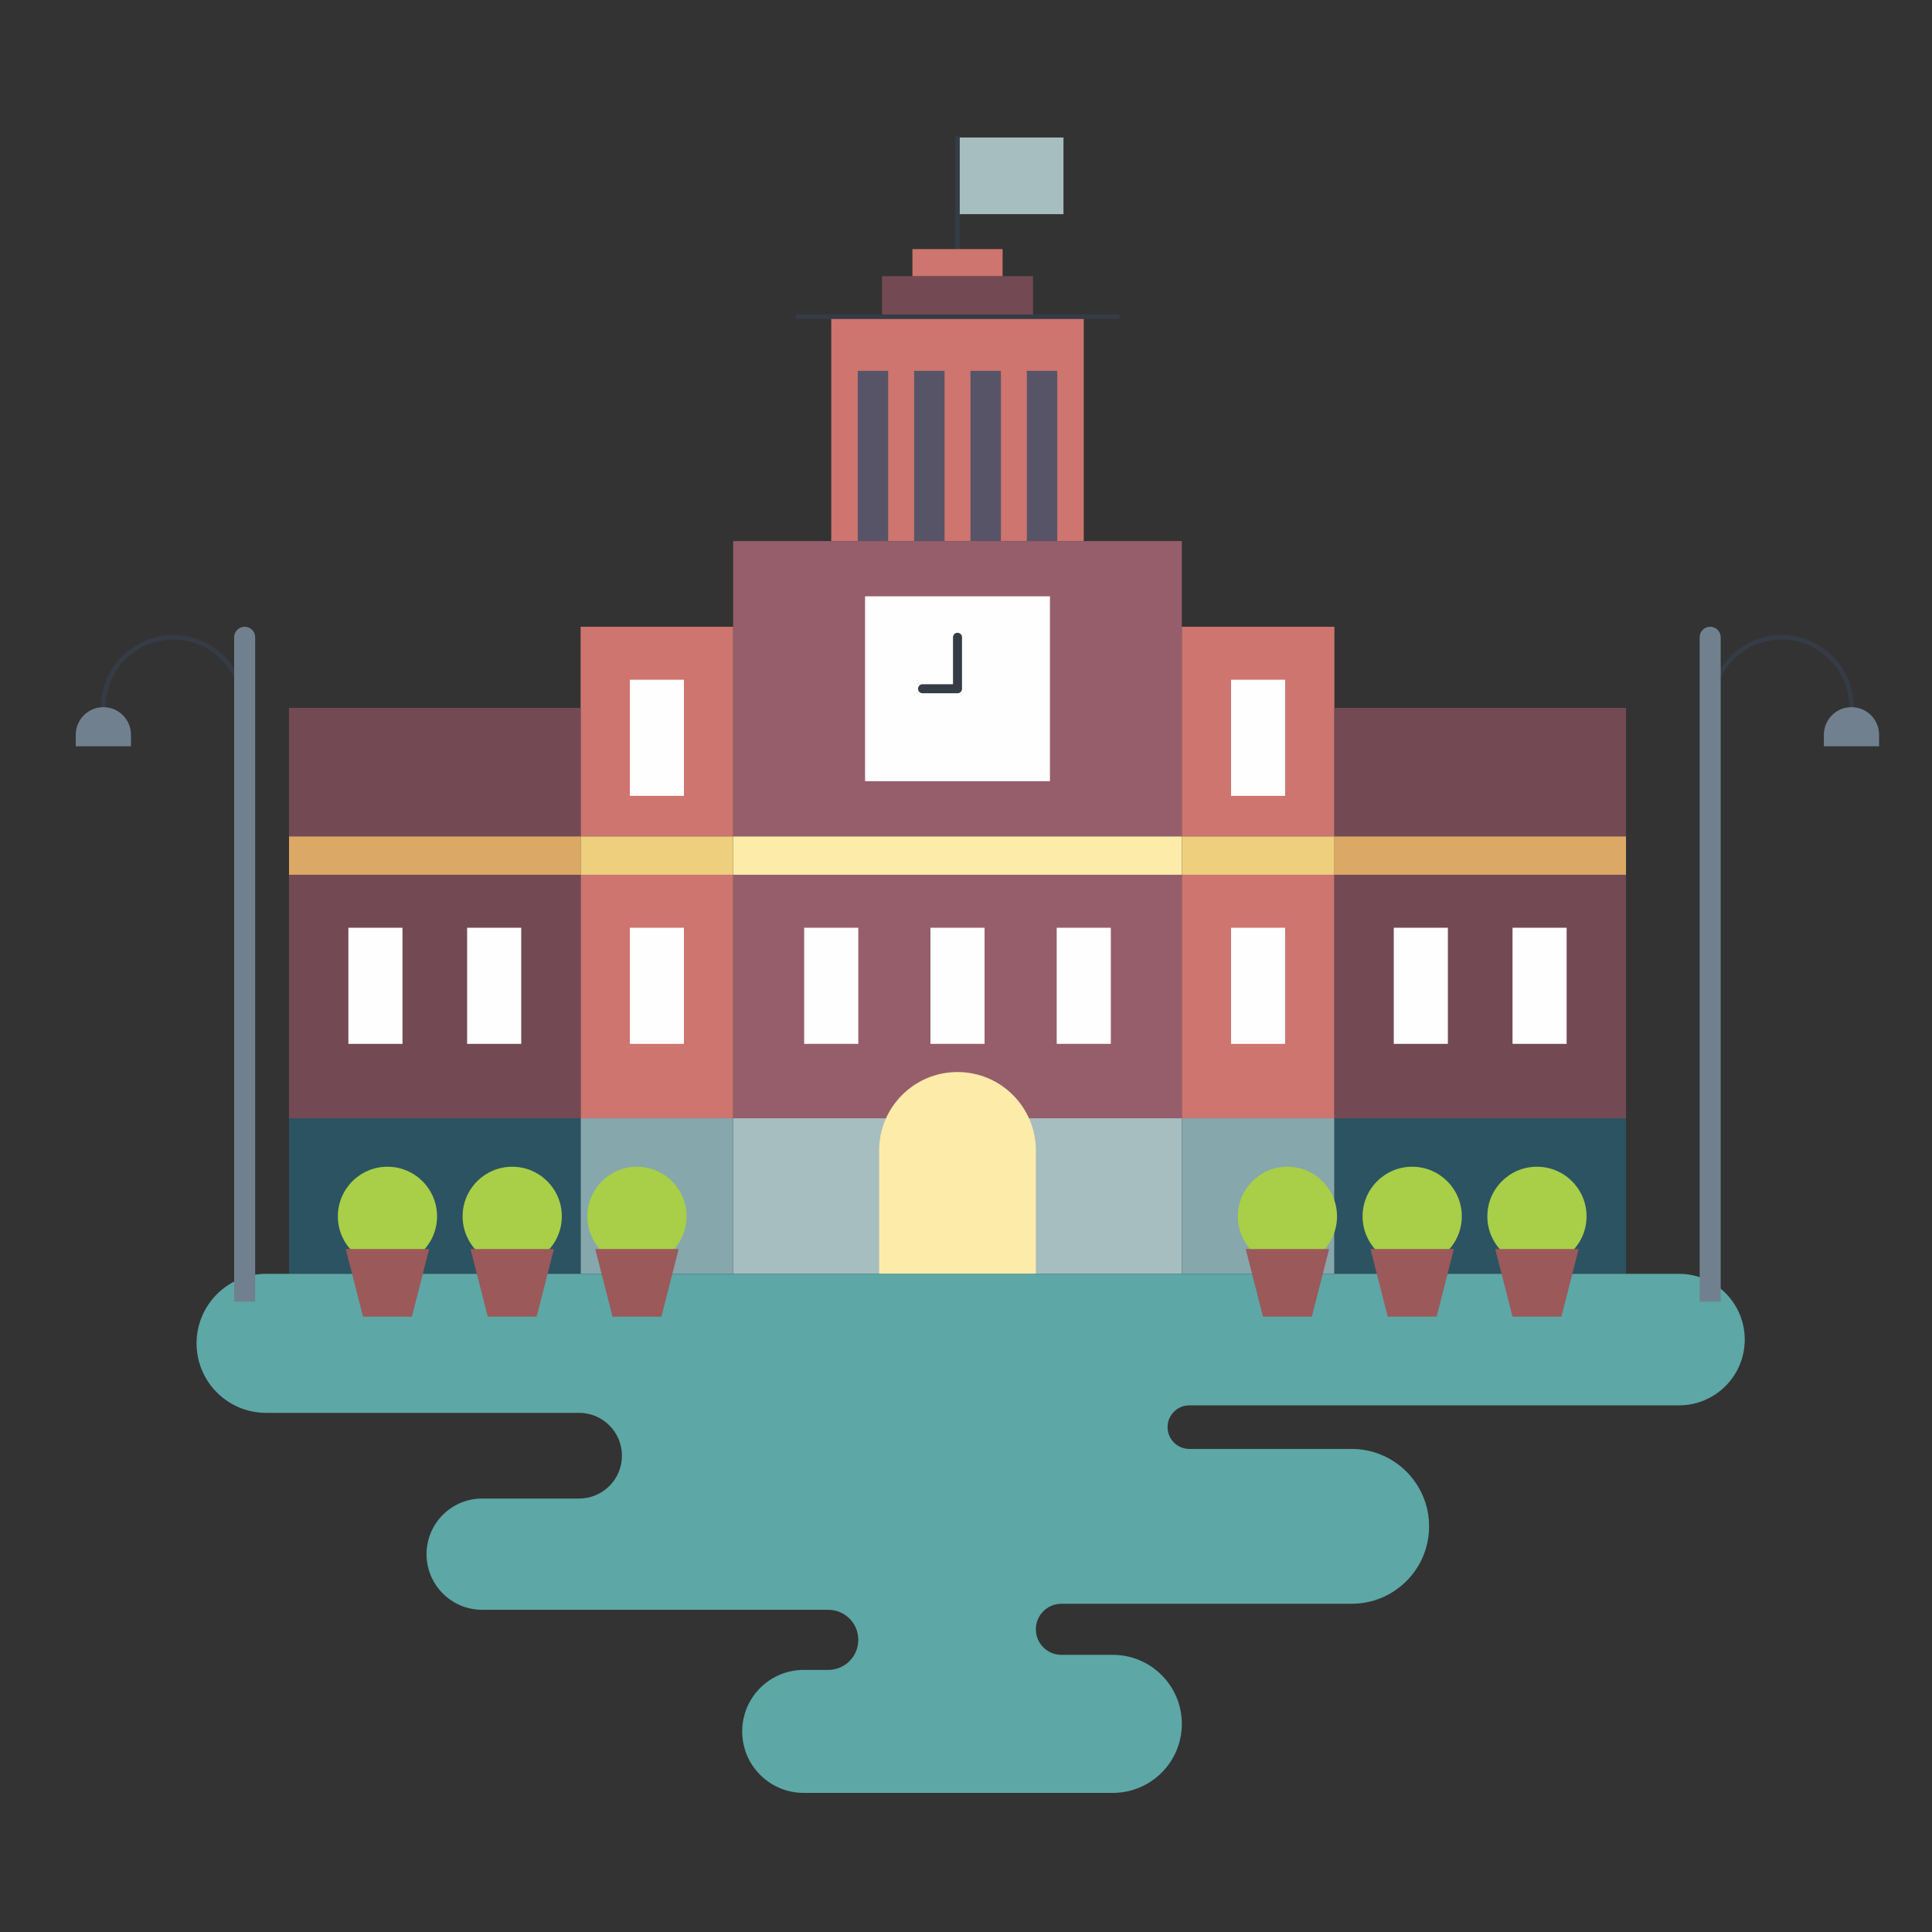 <?xml version="1.0" standalone="no"?><!-- Generator: Gravit.io --><svg xmlns="http://www.w3.org/2000/svg" xmlns:xlink="http://www.w3.org/1999/xlink" style="isolation:isolate" viewBox="0 0 500 500" width="500" height="500"><rect x="0" y="0" width="500" height="500" fill="#333333" stroke="none"/><defs><clipPath id="_clipPath_lQNQrj4Eyq4sY1klAPRLD082I4epW0lx"><rect width="500" height="500"/></clipPath></defs><g clip-path="url(#_clipPath_lQNQrj4Eyq4sY1klAPRLD082I4epW0lx)"><path d=" M 275.224 55.423 L 247.801 55.423 L 247.801 35.584 L 275.224 35.584 L 275.224 55.423 Z " fill="rgb(166,190,191)"/><path d=" M 305.859 289.404 L 189.744 289.404 L 189.744 329.665 L 305.859 329.665 L 305.859 289.404 Z " fill="rgb(166,190,191)"/><path d=" M 345.342 289.404 L 305.859 289.404 L 305.859 329.665 L 345.342 329.665 L 345.342 289.404 Z " fill="rgb(134,167,172)"/><path d=" M 62.93 222.34 C 62.607 222.34 62.346 222.079 62.346 221.757 L 62.346 183.014 C 62.346 173.361 54.495 165.509 44.841 165.509 C 35.189 165.509 27.336 173.361 27.336 183.014 C 27.336 183.336 27.075 183.597 26.753 183.597 C 26.431 183.597 26.169 183.336 26.169 183.014 C 26.169 172.718 34.546 164.341 44.841 164.341 C 55.138 164.341 63.513 172.718 63.513 183.014 L 63.513 221.757 C 63.513 222.079 63.252 222.34 62.93 222.34 Z " fill="rgb(53,60,70)"/><path d=" M 19.606 193.128 L 19.606 190.162 C 19.606 186.214 22.805 183.015 26.753 183.015 C 30.701 183.015 33.901 186.214 33.901 190.162 L 33.901 193.128 L 19.606 193.128 Z " fill="rgb(113,128,142)"/><path d=" M 442.981 222.34 C 442.658 222.34 442.398 222.079 442.398 221.757 L 442.398 183.014 C 442.398 172.718 450.773 164.341 461.07 164.341 C 471.365 164.341 479.741 172.718 479.741 183.014 C 479.741 183.336 479.48 183.597 479.158 183.597 C 478.836 183.597 478.573 183.336 478.573 183.014 C 478.573 173.361 470.722 165.509 461.07 165.509 C 451.416 165.509 443.564 173.361 443.564 183.014 L 443.564 221.757 C 443.564 222.079 443.303 222.34 442.981 222.34 Z " fill="rgb(53,60,70)"/><path d=" M 486.306 193.128 L 486.306 190.162 C 486.306 186.214 483.106 183.015 479.158 183.015 C 475.211 183.015 472.011 186.214 472.011 190.162 L 472.011 193.128 L 486.306 193.128 Z " fill="rgb(113,128,142)"/><path d=" M 247.801 65.05 C 247.479 65.05 247.218 64.789 247.218 64.467 L 247.218 35.584 C 247.218 35.261 247.479 35 247.801 35 C 248.123 35 248.384 35.261 248.384 35.584 L 248.384 64.467 C 248.384 64.789 248.123 65.05 247.801 65.05 Z " fill="rgb(53,60,70)"/><path d=" M 280.477 81.971 L 215.125 81.971 L 215.125 140.03 L 280.477 140.03 L 280.477 81.971 Z " fill="rgb(205,117,110)"/><path d=" M 267.349 71.469 L 228.254 71.469 L 228.254 81.971 L 267.349 81.971 L 267.349 71.469 Z " fill="rgb(115,74,84)"/><path d=" M 259.471 64.467 L 236.131 64.467 L 236.131 71.469 L 259.471 71.469 L 259.471 64.467 Z " fill="rgb(205,117,110)"/><path d=" M 273.62 95.975 L 265.743 95.975 L 265.743 140.03 L 273.62 140.03 L 273.62 95.975 Z " fill="rgb(88,84,103)"/><path d=" M 259.033 95.975 L 251.156 95.975 L 251.156 140.03 L 259.033 140.03 L 259.033 95.975 Z " fill="rgb(88,84,103)"/><path d=" M 244.445 95.975 L 236.569 95.975 L 236.569 140.03 L 244.445 140.03 L 244.445 95.975 Z " fill="rgb(88,84,103)"/><path d=" M 229.858 95.975 L 221.981 95.975 L 221.981 140.03 L 229.858 140.03 L 229.858 95.975 Z " fill="rgb(88,84,103)"/><path d=" M 305.859 226.388 L 189.744 226.388 L 189.744 289.404 L 305.859 289.404 L 305.859 226.388 Z " fill="rgb(150,94,107)"/><path d=" M 305.859 140.03 L 189.744 140.03 L 189.744 216.467 L 305.859 216.467 L 305.859 140.03 Z " fill="rgb(150,94,107)"/><path d=" M 305.859 216.467 L 189.744 216.467 L 189.744 226.388 L 305.859 226.388 L 305.859 216.467 Z " fill="rgb(252,235,169)"/><path d=" M 271.725 202.172 L 223.877 202.172 L 223.877 154.326 L 271.725 154.326 L 271.725 202.172 Z " fill="rgb(254,254,254)"/><path d=" M 289.23 82.556 L 206.373 82.556 C 206.05 82.556 205.79 82.294 205.79 81.971 C 205.79 81.649 206.05 81.388 206.373 81.388 L 289.23 81.388 C 289.552 81.388 289.813 81.649 289.813 81.971 C 289.813 82.294 289.552 82.556 289.23 82.556 Z " fill="rgb(53,60,70)"/><path d=" M 222.127 270.15 L 208.123 270.15 L 208.123 240.099 L 222.127 240.099 L 222.127 270.15 Z " fill="rgb(254,254,254)"/><path d=" M 254.803 270.15 L 240.799 270.15 L 240.799 240.099 L 254.803 240.099 L 254.803 270.15 Z " fill="rgb(254,254,254)"/><path d=" M 287.479 270.15 L 273.475 270.15 L 273.475 240.099 L 287.479 240.099 L 287.479 270.15 Z " fill="rgb(254,254,254)"/><path d=" M 247.801 277.443 L 247.801 277.443 C 258.999 277.443 268.077 286.521 268.077 297.719 L 268.077 329.665 L 227.525 329.665 L 227.525 297.719 C 227.525 286.521 236.603 277.443 247.801 277.443 Z " fill="rgb(252,235,169)"/><path d=" M 345.342 226.388 L 305.859 226.388 L 305.859 289.404 L 345.342 289.404 L 345.342 226.388 Z " fill="rgb(205,117,110)"/><path d=" M 345.342 162.202 L 305.859 162.202 L 305.859 216.467 L 345.342 216.467 L 345.342 162.202 Z " fill="rgb(205,117,110)"/><path d=" M 345.342 216.467 L 305.859 216.467 L 305.859 226.388 L 345.342 226.388 L 345.342 216.467 Z " fill="rgb(237,207,126)"/><path d=" M 420.809 289.404 L 345.342 289.404 L 345.342 329.665 L 420.809 329.665 L 420.809 289.404 Z " fill="rgb(44,83,98)"/><path d=" M 420.809 226.388 L 345.342 226.388 L 345.342 289.404 L 420.809 289.404 L 420.809 226.388 Z " fill="rgb(115,74,84)"/><path d=" M 420.809 183.208 L 345.342 183.208 L 345.342 216.467 L 420.809 216.467 L 420.809 183.208 Z " fill="rgb(115,74,84)"/><path d=" M 420.809 216.467 L 345.342 216.467 L 345.342 226.388 L 420.809 226.388 L 420.809 216.467 Z " fill="rgb(220,168,101)"/><path d=" M 332.603 270.15 L 318.599 270.15 L 318.599 240.099 L 332.603 240.099 L 332.603 270.15 Z " fill="rgb(254,254,254)"/><path d=" M 374.712 270.15 L 360.708 270.15 L 360.708 240.099 L 374.712 240.099 L 374.712 270.15 Z " fill="rgb(254,254,254)"/><path d=" M 405.443 270.15 L 391.438 270.15 L 391.438 240.099 L 405.443 240.099 L 405.443 270.15 Z " fill="rgb(254,254,254)"/><path d=" M 332.603 205.966 L 318.599 205.966 L 318.599 175.916 L 332.603 175.916 L 332.603 205.966 Z " fill="rgb(254,254,254)"/><path d=" M 150.26 289.404 L 189.744 289.404 L 189.744 329.665 L 150.26 329.665 L 150.26 289.404 Z " fill="rgb(134,167,172)"/><path d=" M 150.26 226.388 L 189.744 226.388 L 189.744 289.404 L 150.26 289.404 L 150.26 226.388 Z " fill="rgb(205,117,110)"/><path d=" M 150.26 162.202 L 189.744 162.202 L 189.744 216.467 L 150.26 216.467 L 150.26 162.202 Z " fill="rgb(205,117,110)"/><path d=" M 150.26 216.467 L 189.744 216.467 L 189.744 226.388 L 150.26 226.388 L 150.26 216.467 Z " fill="rgb(237,207,126)"/><path d=" M 74.795 289.404 L 150.26 289.404 L 150.26 329.665 L 74.795 329.665 L 74.795 289.404 Z " fill="rgb(44,83,98)"/><path d=" M 74.795 226.388 L 150.26 226.388 L 150.26 289.404 L 74.795 289.404 L 74.795 226.388 Z " fill="rgb(115,74,84)"/><path d=" M 74.795 183.208 L 150.26 183.208 L 150.26 216.467 L 74.795 216.467 L 74.795 183.208 Z " fill="rgb(115,74,84)"/><path d=" M 74.795 216.467 L 150.26 216.467 L 150.26 226.388 L 74.795 226.388 L 74.795 216.467 Z " fill="rgb(220,168,101)"/><path d=" M 162.999 270.15 L 177.003 270.15 L 177.003 240.099 L 162.999 240.099 L 162.999 270.15 Z " fill="rgb(254,254,254)"/><path d=" M 120.89 270.15 L 134.894 270.15 L 134.894 240.099 L 120.89 240.099 L 120.89 270.15 Z " fill="rgb(254,254,254)"/><path d=" M 90.161 270.15 L 104.164 270.15 L 104.164 240.099 L 90.161 240.099 L 90.161 270.15 Z " fill="rgb(254,254,254)"/><path d=" M 162.999 205.966 L 177.003 205.966 L 177.003 175.916 L 162.999 175.916 L 162.999 205.966 Z " fill="rgb(254,254,254)"/><path d=" M 420.809 329.665 L 434.521 329.665 C 443.919 329.665 451.539 337.285 451.539 346.684 L 451.539 346.686 C 451.539 356.084 443.919 363.703 434.521 363.703 L 307.803 363.703 C 304.689 363.703 302.163 366.229 302.163 369.344 L 302.163 369.344 C 302.163 372.458 304.689 374.984 307.803 374.984 L 349.816 374.984 C 360.88 374.984 369.849 383.954 369.849 395.018 L 369.849 395.018 C 369.849 406.082 360.88 415.053 349.816 415.053 L 274.691 415.053 C 271.038 415.053 268.077 418.008 268.077 421.669 L 268.077 421.669 C 268.077 425.316 271.038 428.272 274.691 428.272 L 287.994 428.272 C 297.861 428.272 305.859 436.272 305.859 446.136 L 305.859 446.136 C 305.859 456.013 297.861 464 287.994 464 L 207.997 464 C 199.204 464 192.077 456.878 192.077 448.093 L 192.077 448.093 C 192.077 439.294 199.204 432.172 207.997 432.172 L 214.348 432.172 C 218.645 432.172 222.127 428.684 222.127 424.385 L 222.127 424.385 C 222.127 420.085 218.645 416.611 214.348 416.611 L 124.78 416.611 C 116.832 416.611 110.388 410.168 110.388 402.214 L 110.388 402.214 C 110.388 394.266 116.832 387.821 124.78 387.821 L 149.871 387.821 C 155.995 387.821 160.957 382.858 160.957 376.735 L 160.957 376.735 C 160.957 370.612 155.995 365.648 149.871 365.648 L 68.862 365.648 C 58.926 365.648 50.871 357.593 50.871 347.657 L 50.871 347.657 C 50.871 337.72 58.926 329.665 68.862 329.665 L 420.809 329.665 Z " fill="rgb(93,167,166)"/><path d=" M 410.597 314.787 C 410.597 321.877 404.849 327.623 397.76 327.623 C 390.67 327.623 384.923 321.877 384.923 314.787 C 384.923 307.697 390.67 301.949 397.76 301.949 C 404.849 301.949 410.597 307.697 410.597 314.787 Z " fill="rgb(168,207,71)"/><path d=" M 378.31 314.787 C 378.31 321.877 372.563 327.623 365.472 327.623 C 358.384 327.623 352.636 321.877 352.636 314.787 C 352.636 307.697 358.384 301.949 365.472 301.949 C 372.563 301.949 378.31 307.697 378.31 314.787 Z " fill="rgb(168,207,71)"/><path d=" M 346.023 314.787 C 346.023 321.877 340.276 327.623 333.186 327.623 C 326.096 327.623 320.35 321.877 320.35 314.787 C 320.35 307.697 326.096 301.949 333.186 301.949 C 340.276 301.949 346.023 307.697 346.023 314.787 Z " fill="rgb(168,207,71)"/><path d=" M 177.685 314.787 C 177.685 321.877 171.937 327.623 164.848 327.623 C 157.757 327.623 152.01 321.877 152.01 314.787 C 152.01 307.697 157.757 301.949 164.848 301.949 C 171.937 301.949 177.685 307.697 177.685 314.787 Z " fill="rgb(168,207,71)"/><path d=" M 145.397 314.787 C 145.397 321.877 139.651 327.623 132.561 327.623 C 125.471 327.623 119.724 321.877 119.724 314.787 C 119.724 307.697 125.471 301.949 132.561 301.949 C 139.651 301.949 145.397 307.697 145.397 314.787 Z " fill="rgb(168,207,71)"/><path d=" M 113.111 314.787 C 113.111 321.877 107.363 327.623 100.273 327.623 C 93.185 327.623 87.437 321.877 87.437 314.787 C 87.437 307.697 93.185 301.949 100.273 301.949 C 107.363 301.949 113.111 307.697 113.111 314.787 Z " fill="rgb(168,207,71)"/><path d=" M 442.592 162.202 L 442.592 162.202 C 441.088 162.202 439.868 163.422 439.868 164.926 L 439.868 336.863 L 445.315 336.863 L 445.315 164.926 C 445.315 163.422 444.096 162.202 442.592 162.202 Z " fill="rgb(113,128,142)"/><path d=" M 63.319 162.202 L 63.319 162.202 C 64.823 162.202 66.041 163.422 66.041 164.926 L 66.041 336.863 L 60.597 336.863 L 60.597 164.926 C 60.597 163.422 61.815 162.202 63.319 162.202 Z " fill="rgb(113,128,142)"/><path d=" M 247.801 179.415 L 238.757 179.415 C 238.112 179.415 237.59 178.894 237.59 178.248 C 237.59 177.604 238.112 177.081 238.757 177.081 L 246.634 177.081 L 246.634 164.926 C 246.634 164.28 247.157 163.758 247.801 163.758 C 248.447 163.758 248.969 164.28 248.969 164.926 L 248.969 178.248 C 248.969 178.894 248.447 179.415 247.801 179.415 Z " fill="rgb(53,60,70)"/><path d=" M 404.081 340.753 L 391.438 340.753 L 386.965 323.247 L 408.555 323.247 L 404.081 340.753 Z " fill="rgb(155,89,90)"/><path d=" M 371.794 340.753 L 359.152 340.753 L 354.678 323.247 L 376.268 323.247 L 371.794 340.753 Z " fill="rgb(155,89,90)"/><path d=" M 339.508 340.753 L 326.864 340.753 L 322.392 323.247 L 343.98 323.247 L 339.508 340.753 Z " fill="rgb(155,89,90)"/><path d=" M 171.169 340.753 L 158.526 340.753 L 154.052 323.247 L 175.641 323.247 L 171.169 340.753 Z " fill="rgb(155,89,90)"/><path d=" M 138.882 340.753 L 126.239 340.753 L 121.766 323.247 L 143.355 323.247 L 138.882 340.753 Z " fill="rgb(155,89,90)"/><path d=" M 106.595 340.753 L 93.953 340.753 L 89.479 323.247 L 111.069 323.247 L 106.595 340.753 Z " fill="rgb(155,89,90)"/></g></svg>